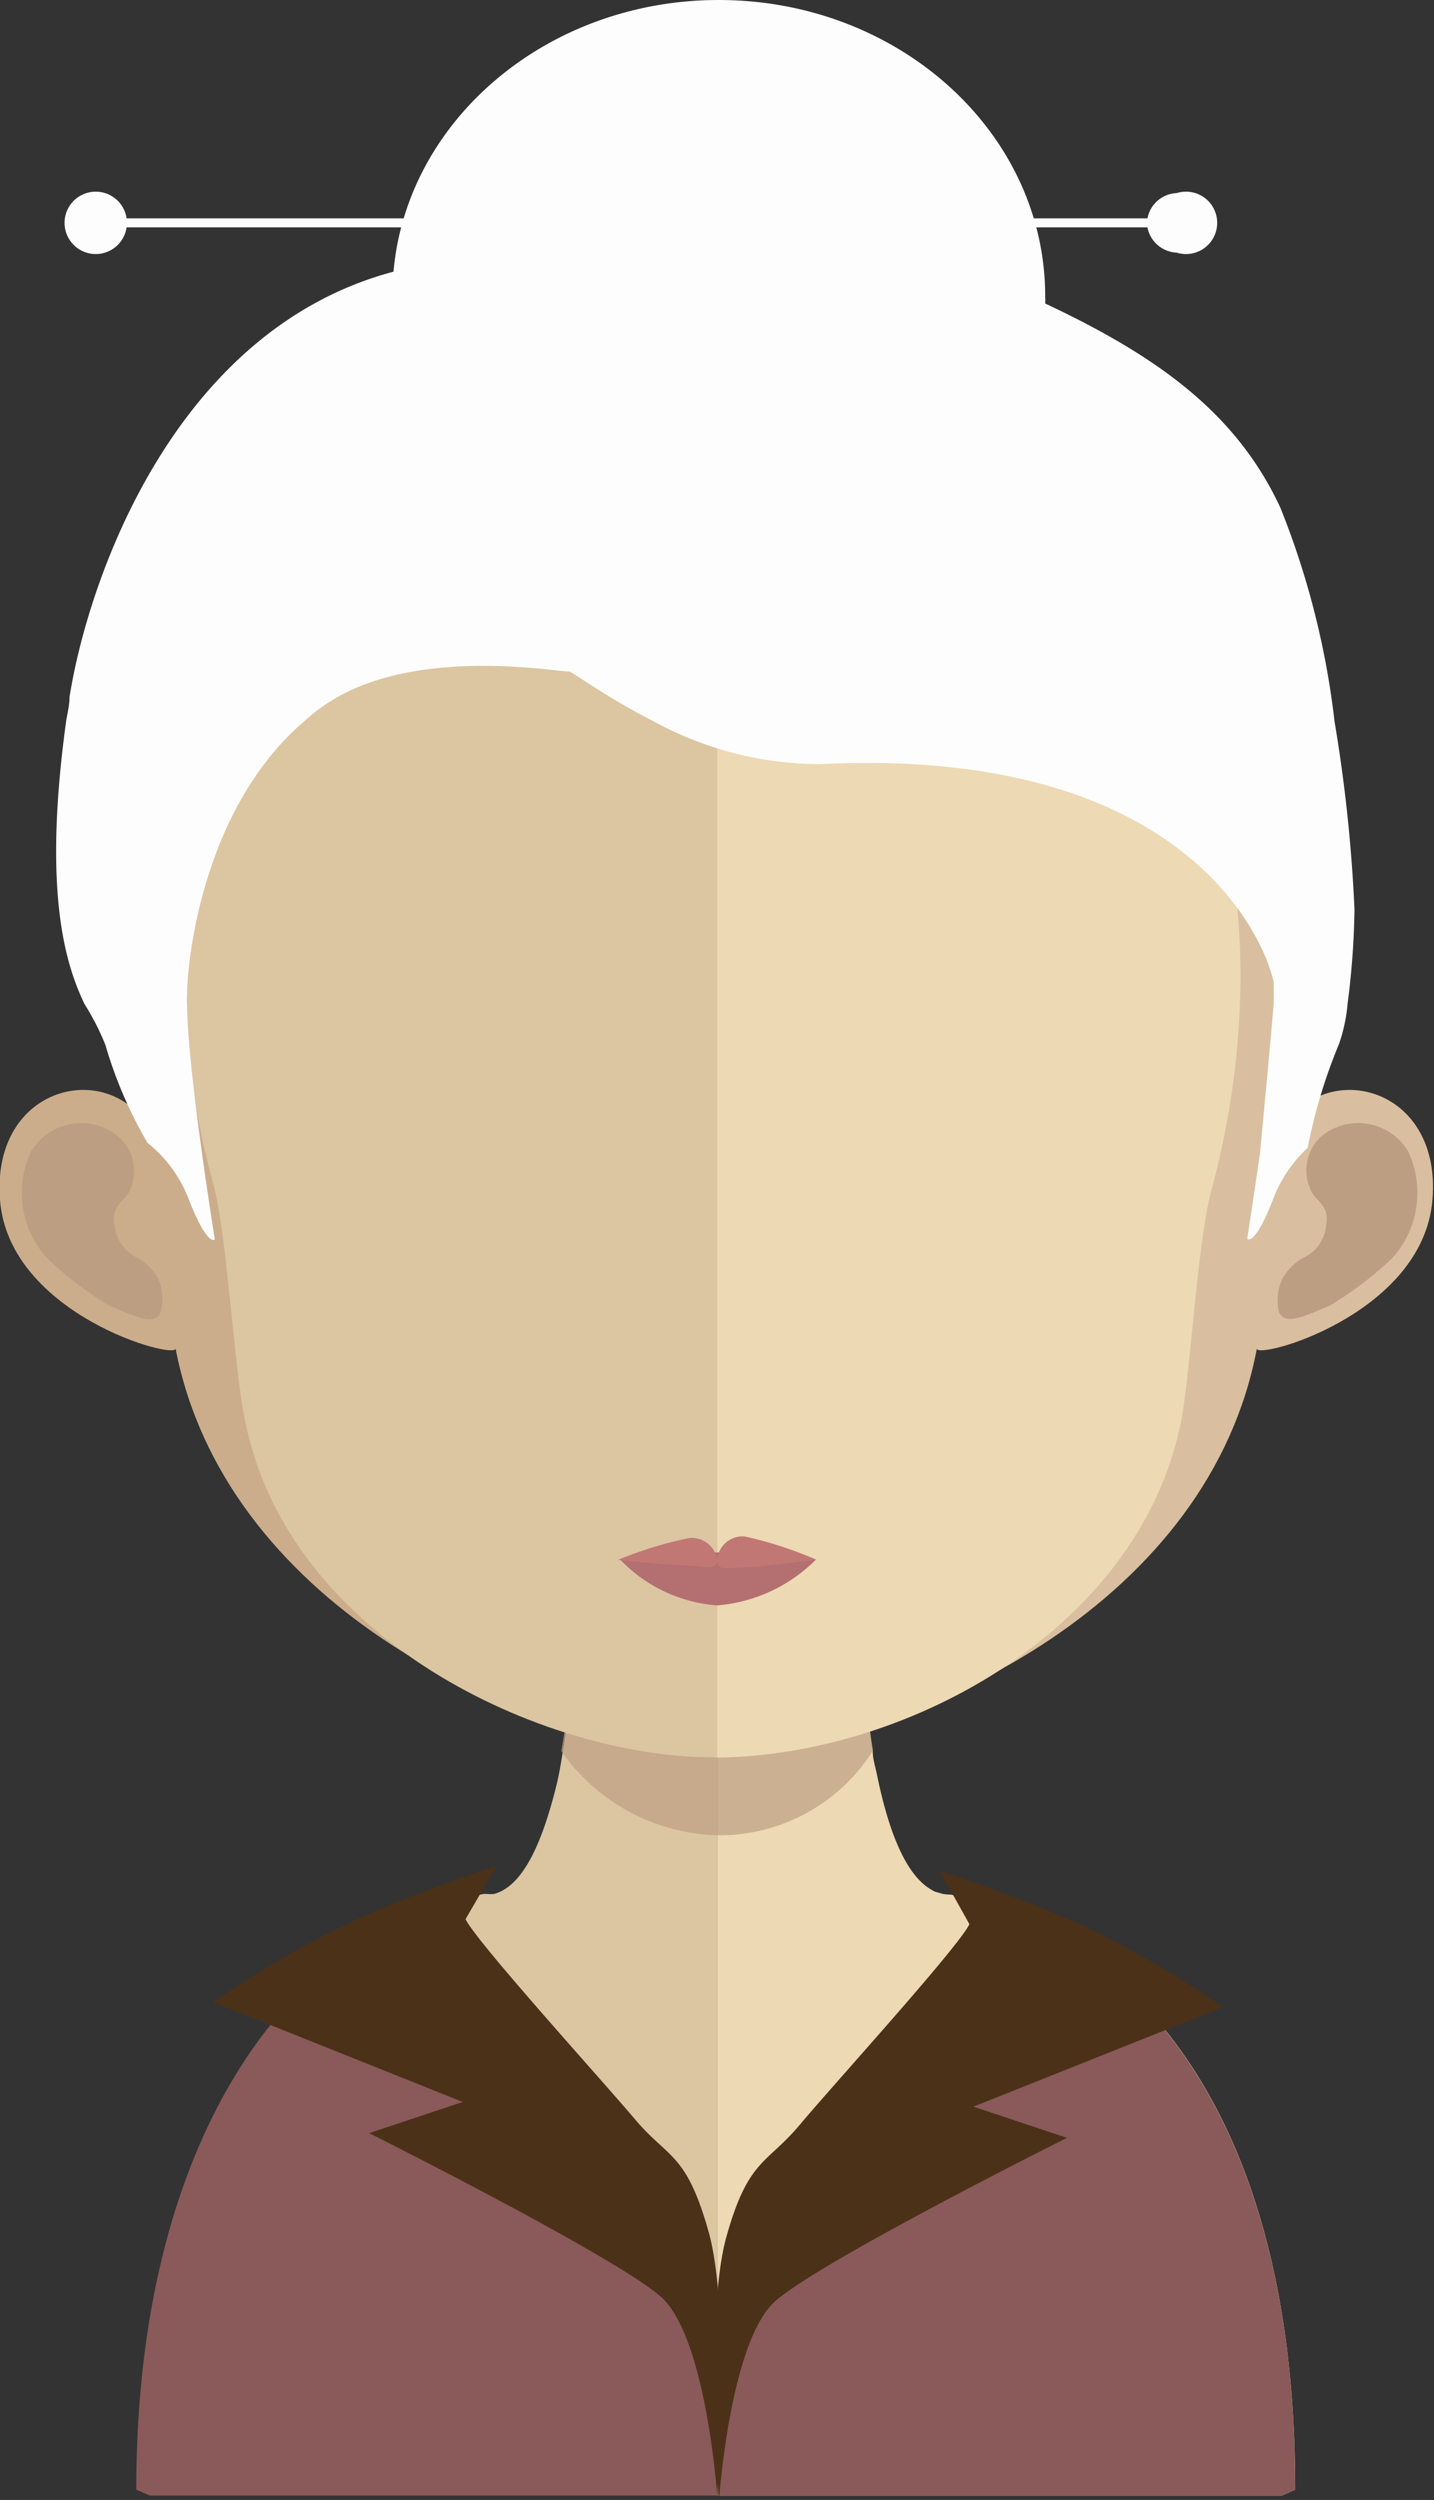 <svg xmlns="http://www.w3.org/2000/svg" viewBox="0 0 45.99 80.15"><rect x="0" y="0" width="45.99" height="80.15" fill="#333333" stroke="none"/><defs><style>.cls-1{fill:#dcc5a1;}.cls-2{fill:#edd9b4;}.cls-3,.cls-7{fill:#bc9f82;}.cls-3{opacity:0.7;}.cls-4{fill:#895a59;}.cls-5{fill:#4b3118;}.cls-6{fill:#ccad8b;}.cls-8{fill:#d9bf9f;}.cls-9{fill:#b47070;}.cls-10{fill:#c17874;}.cls-11{fill:#fdfdfd;}</style></defs><title>Ativo 63avatar</title><g id="Camada_2" data-name="Camada 2"><g id="Objects"><path class="cls-1" d="M23,46.89V80H4.9l-.44-.19c0-10.8,4.09-15.53,7.3-17.57a10.07,10.07,0,0,1,3.76-1.52h.09a1.14,1.14,0,0,0,.24,0c.91-.25,1.53-1.59,2-3.5.08-.33.14-.68.19-1,.1-.61.19-1.25.25-1.92,0-.41.08-.81.12-1.23.16-2,.21-4.24.21-6.34C18.57,46.65,21,46.89,23,46.89Z"/><path class="cls-2" d="M41.54,79.82l-.43.19H23V46.89h0c2,0,4.41-.24,4.41-.24,0,2.09,0,4.27.21,6.29l.12,1.2c.07.7.15,1.35.25,2v0c0,.27.09.52.14.78.38,1.85.94,3.22,1.75,3.67a.46.46,0,0,0,.19.08,1.1,1.1,0,0,0,.41.07,9.25,9.25,0,0,1,2.68.91C36.44,63.28,41.54,67.77,41.54,79.82Z"/><path class="cls-3" d="M28,56.12h0a5.82,5.82,0,0,1-5,2.72h0a6.32,6.32,0,0,1-5-2.7c.11-.61.19-1.25.26-1.92,0-.41.07-.81.11-1.23a19.86,19.86,0,0,0,4.56.6H23A18.53,18.53,0,0,0,27.62,53c.05.41.08.81.12,1.2C27.82,54.85,27.89,55.5,28,56.12Z"/><path class="cls-4" d="M41.54,79.82l-.43.19H4.81l-.44-.19c0-10.8,4.48-16.49,8.4-18.18,2.94,3,6.41,7.6,7.35,8.47,1.58,1.49,2.55,4,3.55,3.38S30.25,65,33.15,61.64C36.42,63.28,41.54,67.77,41.54,79.82Z"/><path class="cls-5" d="M14.93,61.53c.36.74,4.34,5.12,5.43,6.41S22,69,22.72,71.53,23,80,23,80s-.35-5.07-1.8-6.36-9.36-5.25-9.36-5.25l3-1-8-3.2a31.42,31.42,0,0,1,4.83-2.76c2.32-1,4.25-1.6,4.25-1.6Z"/><path class="cls-5" d="M31.09,61.69c-.36.75-4.35,5.13-5.43,6.42S24,69.21,23.3,71.7s-.24,8.45-.24,8.45.35-5.08,1.8-6.37,9.36-5.24,9.36-5.24l-3-1,8-3.19a32.58,32.58,0,0,0-4.83-2.77c-2.32-1-4.25-1.59-4.25-1.59Z"/><path class="cls-6" d="M23,11.32C4.09,11.28,4,26.38,4.82,36.23,3.53,33.91-.29,34.77,0,38.47s5.7,5.15,5.63,4.76c1.54,8,10.43,12.48,17.3,13.12h.15v-45Z"/><path class="cls-7" d="M1,36.91a1.87,1.87,0,0,1,2.76-.5,1.47,1.47,0,0,1,.45,1.65c-.14.47-.66.51-.54,1.23a1.31,1.31,0,0,0,.77,1.05,1.73,1.73,0,0,1,.64.67,1.65,1.65,0,0,1,.09,1c-.14.59-1,.12-1.65-.14a11.35,11.35,0,0,1-2-1.52A3.11,3.11,0,0,1,1,36.91Z"/><path class="cls-8" d="M23,11.32c18.86,0,19,15.06,18.13,24.91,1.29-2.32,5.12-1.46,4.81,2.24s-5.71,5.15-5.63,4.76C38.8,51.25,29.92,55.71,23,56.35H22.9v-45Z"/><path class="cls-7" d="M45.16,36.91a1.87,1.87,0,0,0-2.76-.5A1.47,1.47,0,0,0,42,38.06c.13.47.66.51.53,1.23a1.27,1.27,0,0,1-.76,1.05,1.75,1.75,0,0,0-.65.67A1.72,1.72,0,0,0,41,42c.14.59,1,.12,1.65-.14a11.73,11.73,0,0,0,2-1.52A3.13,3.13,0,0,0,45.16,36.91Z"/><path class="cls-1" d="M22.85,15.59c-6.3,0-10.9,1.73-13.69,5.15C5.26,25.5,5.41,32.79,6.85,38c.43,1.6.66,5.91,1,7.49,1.36,7.08,9.61,10.85,15,10.85H23V15.59Z"/><path class="cls-2" d="M36.52,20.74c-2.77-3.39-7.33-5.12-13.52-5.15V56.35c6.2-.07,13.61-4.19,14.89-10.84.3-1.58.52-5.89,1-7.49C40.28,32.81,40.43,25.53,36.52,20.74Z"/><path class="cls-9" d="M26.17,50A5.05,5.05,0,0,1,23,51.47,4.78,4.78,0,0,1,19.89,50a20.5,20.5,0,0,1,3.1-.23A25.63,25.63,0,0,1,26.17,50Z"/><path class="cls-10" d="M23.89,49.26A.82.82,0,0,0,23,50a.83.83,0,0,0-.9-.69,12.66,12.66,0,0,0-2.28.7s1.74.18,2.24.18.93.2.94-.17c0,.37.36.23.86.23S26.17,50,26.17,50A12.66,12.66,0,0,0,23.89,49.26Z"/><path class="cls-11" d="M37.74,6.19A1,1,0,0,0,36.8,7H4.06a1,1,0,1,0,0,.29H36.8a1,1,0,0,0,.94.81,1,1,0,1,0,0-1.91Z"/><path class="cls-11" d="M42.8,23.13a26.51,26.51,0,0,0-1.74-6.86c-1.4-3-3.88-4.82-7.54-6.54a1.23,1.23,0,0,0,0-.2C33.54,4.27,28.84,0,23.05,0c-5.48,0-10,3.83-10.43,8.71-7.1,1.89-9.82,10-10.39,13.64,0,.27-.07.52-.11.78-.76,5.54,0,7.82.59,9.06a8.15,8.15,0,0,1,.67,1.31,13.89,13.89,0,0,0,1.35,3.14,4.24,4.24,0,0,1,1.32,1.8c.61,1.56.84,1.3.84,1.3S6,34.22,6,32.19a1.67,1.67,0,0,1,0-.3c0-1,.46-5.93,3.75-8.76.16-.14.32-.28.5-.41,2.77-2.06,7.5-1.19,8-1.19.1,0,1.18.82,2.72,1.6a11.18,11.18,0,0,0,5.32,1.37c11.81-.59,14.3,5.71,14.56,7,0,.22,0,.44,0,.67-.14,1.63-.32,3.53-.44,4.8-.22,1.51-.41,2.75-.41,2.75s.24.26.84-1.3a4.28,4.28,0,0,1,1.1-1.62,17,17,0,0,1,1-3.32,5.31,5.31,0,0,0,.28-1.31,26,26,0,0,0,.22-3A49.39,49.39,0,0,0,42.8,23.13Z"/></g></g></svg>